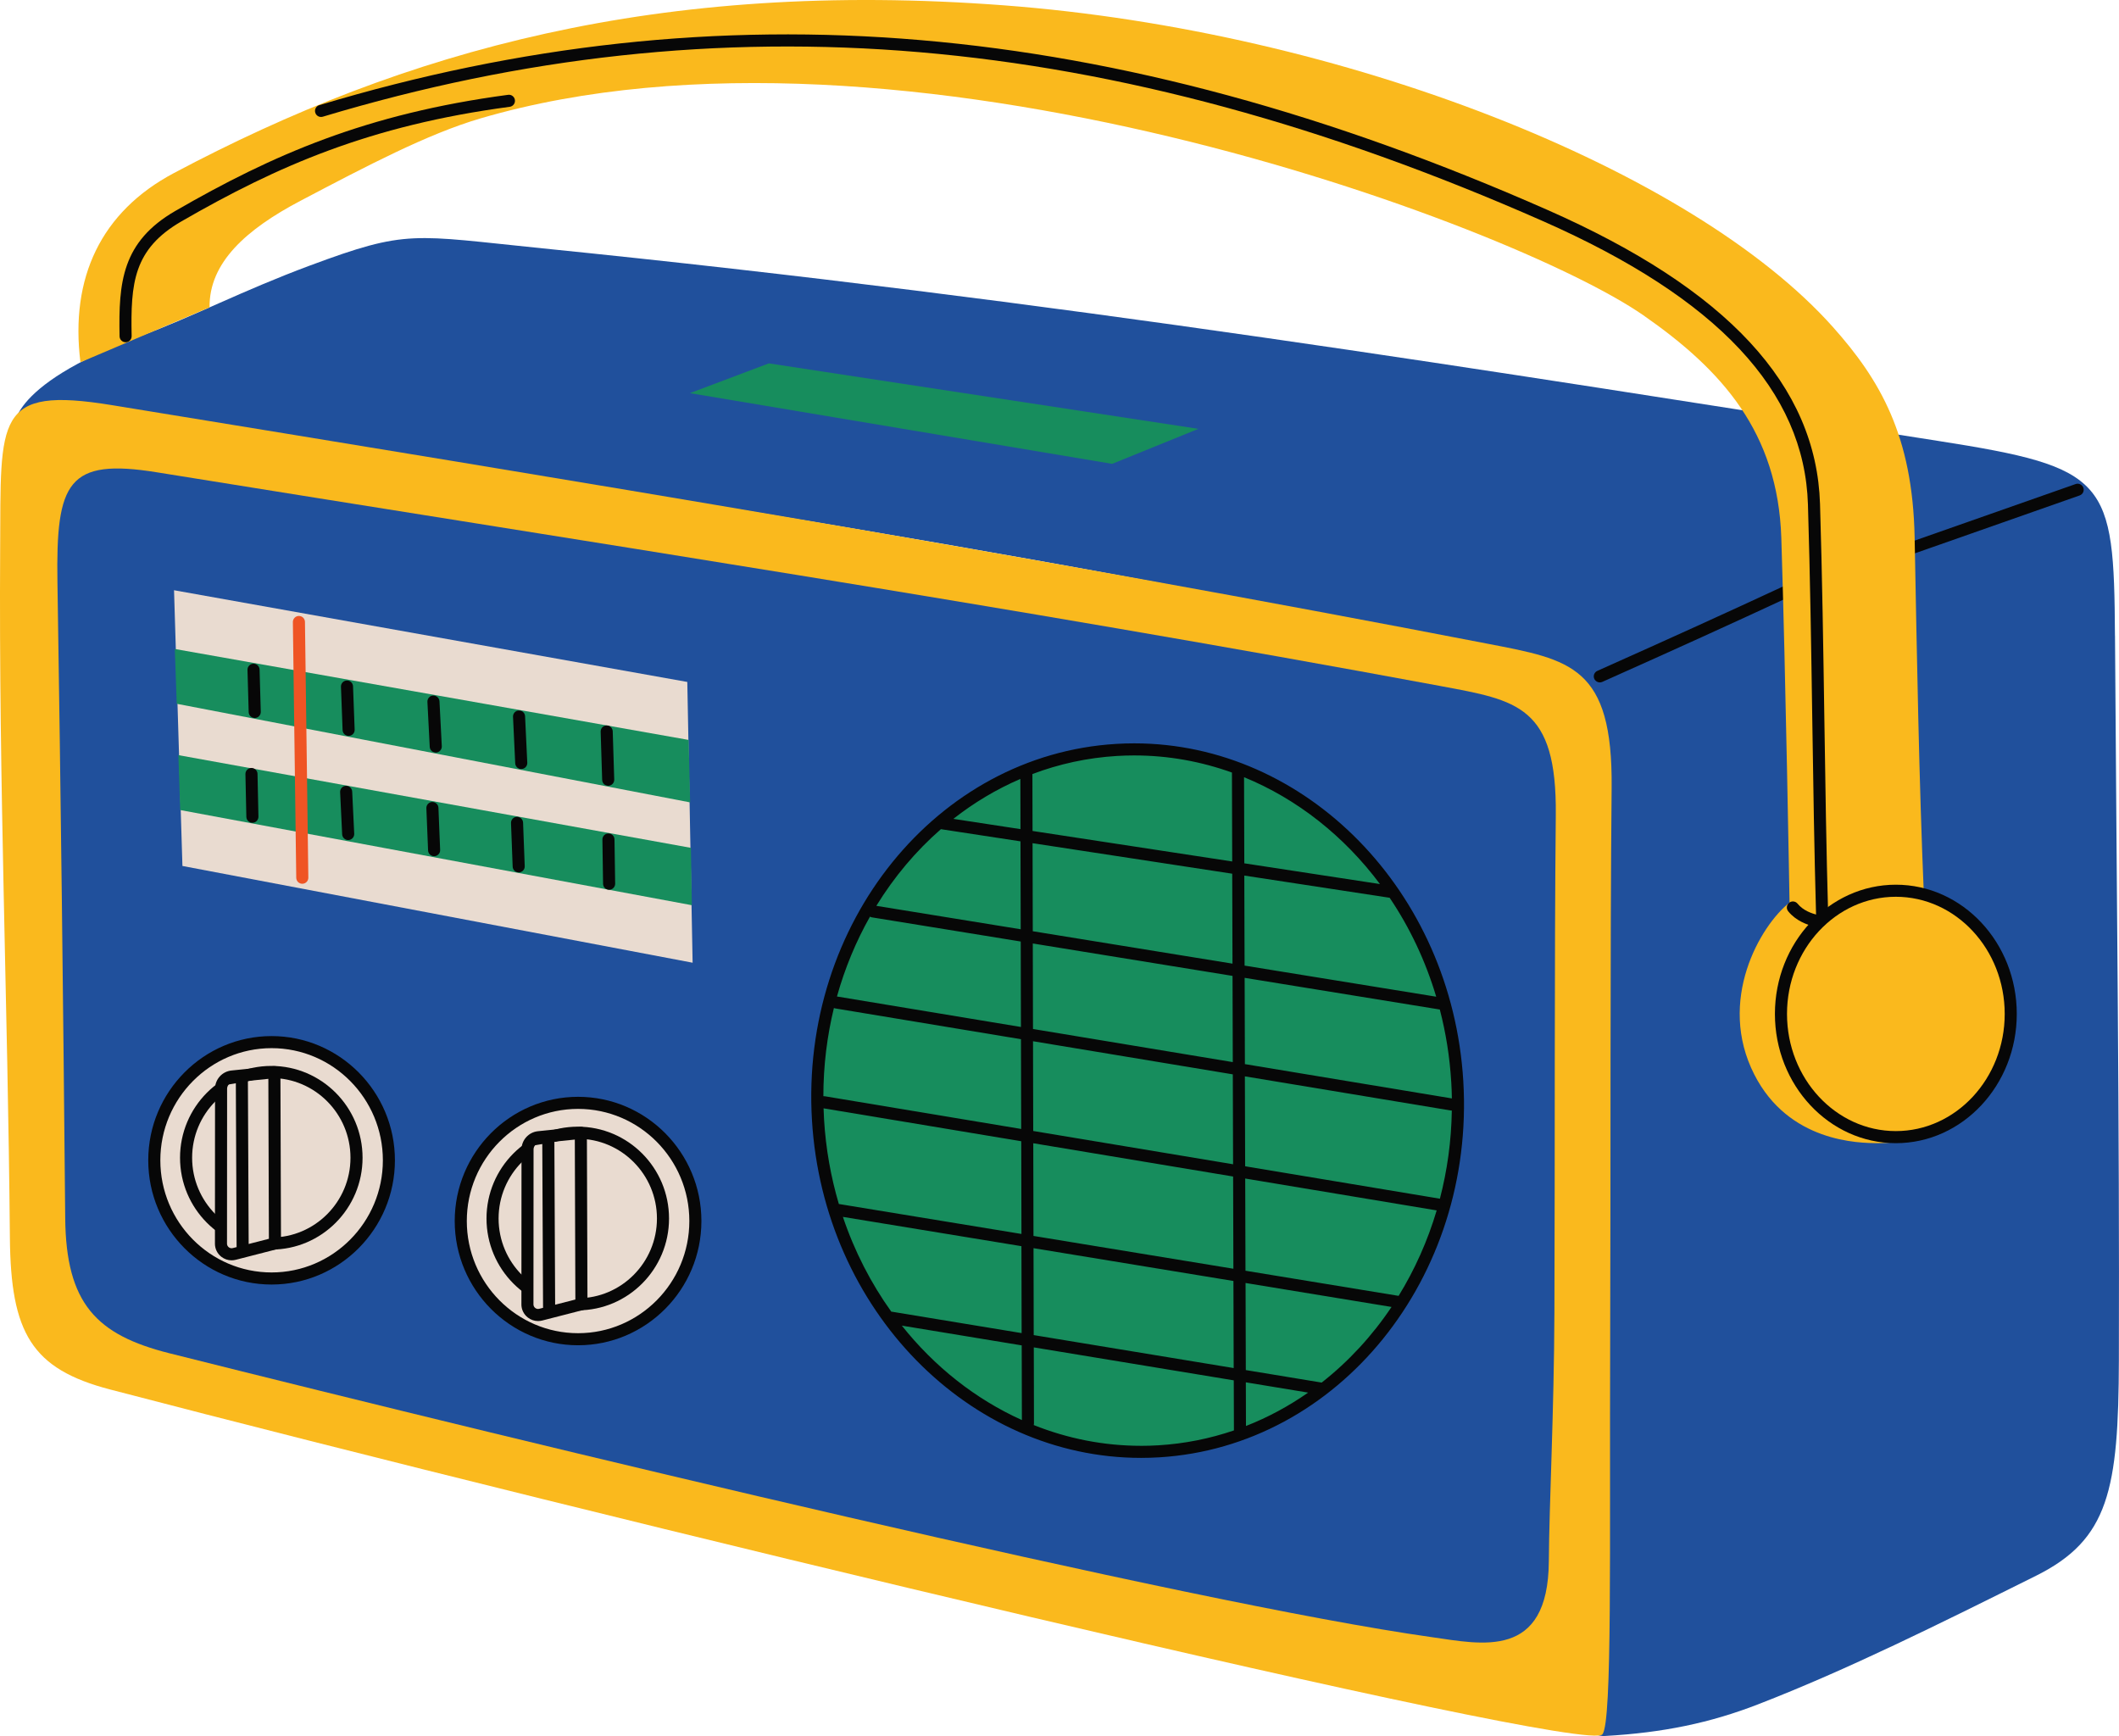 <svg xmlns="http://www.w3.org/2000/svg" width="1080" height="884.73" viewBox="0 0 1080 884.73"><g id="a"/><g id="b"><g id="c"><g id="d"><path d="M1077.96 323.93c.84 133.47 2.34 248.77 1.98 369.3-.19 65.91-5.08 91.35-42.18 109.82-49.78 24.77-95.89 47.78-141.7 65.54-24.39 9.45-48.21 14.44-77.96 16.13-25.04 1.42-1.65-72.4-1.42-242.6.03-24.11 4.11-252.54-8.3-288.42-6.82-19.74-123.44-36.65-148.21-42.47-48.92-11.49-192.48-37.25-340.81-60.83-79.33-12.6-160.35-23.96-229.78-36.35-28.2-5.04-56.23-10.76-81.45 5.08-1.67 1.05-6.49-22.03 63.65-47.92 26.55-9.8 51.7-23.06 86.04-35.83 50.08-18.62 51.99-15.55 118.8-8.8 263.31 26.6 478.71 61.76 711.05 98.1 86.81 13.58 89.77 19.88 90.27 99.26h0z" fill="#20509c" fill-rule="evenodd"/><path d="M758.42 328.11c42.14 8.15 63.59 11.37 62.99 73.34-.81 83.74-.43 190.8-.75 282.46-.37 104.71 1.13 193.29-3.92 199.96-8.22 10.83-517.08-112.07-760.64-175.74-40.02-10.46-50.63-28.74-51.06-77.4C3.96 509.22-.67 400.87.08 279.73c.41-66.7-3.03-83.04 57-73.25 233.72 38.16 466.28 76.15 701.34 121.63h0z" fill="#fab91d" fill-rule="evenodd"/><path d="M734.2 349.64c39.31 7.3 59.3 10.19 58.75 65.67-.75 74.99-.4 170.86-.7 252.93-.19 51.89-2.66 98.15-2.85 127.46-.32 50.41-34.4 42.21-59.79 38.64-123.11-17.31-454.84-97.37-643.18-144.64-37.33-9.37-52.79-25.34-53.19-68.91-1-108.81-2.25-215.64-3.96-324.1-.8-51.1 5.17-63.33 50.77-55.97 217.82 35.15 434.9 68.19 654.14 108.91h0z" fill="#20509c" fill-rule="evenodd"/><path d="M569.04 382.19c-89.91 5.42-158.08 89.91-152.13 188.55 5.95 98.64 83.77 174.32 173.68 168.9 89.91-5.42 158.08-89.91 152.13-188.55-5.95-98.64-83.78-174.32-173.68-168.9h0z" fill="#178d5d" fill-rule="evenodd"/><path d="M413.84 570.93c5.84 96.85 80.14 172.06 167.7 172.07 3.07.0 6.14-.09 9.24-.28 91.52-5.52 161.06-91.56 155.02-191.81-5.84-96.85-80.15-172.07-167.7-172.07-3.07.0-6.14.09-9.24.28-91.52 5.52-161.06 91.57-155.02 191.81zm11.17-57.19c.2.08.42.15.64.18l94.71 15.7.11 45.74-100.11-16.67c-.24-.04-.48-.04-.71-.02.01-15.5 1.87-30.57 5.37-44.94zm4.59 106.43 91 14.93.1 44.3-65.98-10.88c-.15-.02-.3-.02-.44-.03-10.36-14.46-18.75-30.72-24.68-48.33zm97.16 15.95 101.89 16.72.13 44.38-101.92-16.8-.1-44.3zm-.02-6.24-.11-47.24 101.86 16.96.14 47-101.89-16.72zm186.09 30.54-78.04-12.81-.14-46.99 97.59 16.25c-4.62 15.57-11.19 30.21-19.4 43.55zm21.05-49.49c-.07-.02-.14-.05-.22-.06l-99.04-16.49-.14-45.83 104.93 17.4c.17.03.34.04.51.04.0.0.02.0.03.0-.24 15.52-2.34 30.6-6.08 44.94zm-207.27-34.53-.11-45.75 101.83 16.88.14 45.82-101.86-16.96zm205.4-68.44-97.68-15.85-.14-45.89 74.08 11.32c10.2 15.13 18.28 32.11 23.73 50.42zm-103.84-16.85-101.79-16.52-.11-44.87 101.76 15.55.14 45.83zm.02 6.24.13 43.94-101.83-16.88-.1-43.58 101.8 16.52zm-183.74-29.82 75.79 12.3.1 43.56-93.68-15.53s-.06.0-.09.0c4.03-14.43 9.71-28.1 16.84-40.71.32.19.67.32 1.05.39zm35.1-44.95 40.57 6.2.11 44.81-73.58-11.94c9.08-14.78 20.17-27.97 32.9-39.07zm6.35-5.26c10.48-8.23 21.92-15.09 34.15-20.35l.06 25.58-34.21-5.23zm92.2-32.32c17.29.0 34.04 3.06 49.79 8.72l.13 45.32-101.76-15.55-.07-29.01c13.56-5.12 27.98-8.3 43.03-9.21 2.97-.18 5.93-.27 8.87-.27zm125.23 65.55-69.14-10.57-.13-43.89c27.15 11.12 51.06 30.07 69.27 54.46zm36.33 100.73c.17 2.85.28 5.69.32 8.52l-105.49-17.49-.13-43.97 99.48 16.15c3.06 11.79 5.05 24.1 5.81 36.79zm-66.06 153.35c-.06-.01-.12-.04-.19-.05l-38.45-6.34-.13-44.38 74.4 12.21c-9.92 14.81-21.95 27.84-35.63 38.56zm-6.87 5.09c-9.85 6.89-20.46 12.63-31.69 17.02l-.07-22.25 31.75 5.23zm-85.18 27.12c-19.09.0-37.52-3.73-54.69-10.58.08-.27.13-.55.13-.84l-.09-38.74 101.92 16.8.08 25.52c-12.22 4.17-25.1 6.77-38.47 7.58-2.97.18-5.93.27-8.87.27zm-121.91-61.25 61.1 10.07.09 38.05c-23.59-10.61-44.55-27.2-61.19-48.12zm-39.64-105.02c-.12-1.91-.19-3.82-.25-5.72l100.75 16.77.11 47.25-93.07-15.27c-4.05-13.67-6.64-28.09-7.54-43.04z" fill="#070707"/><path d="M967.87 284.66c.34.0.68-.06 1.02-.17l91.06-31.99c1.6-.56 2.45-2.32 1.88-3.93-.56-1.6-2.32-2.45-3.93-1.88l-91.06 31.99c-1.6.56-2.45 2.32-1.88 3.93.45 1.27 1.64 2.06 2.91 2.06z" fill="#070707"/><path d="M815.4 347.79c.42.0.85-.09 1.25-.27 39.52-17.66 64.68-29.09 96.13-43.7 1.54-.71 2.21-2.55 1.49-4.09-.71-1.54-2.54-2.22-4.09-1.49-31.42 14.59-56.56 26.01-96.05 43.66-1.55.69-2.25 2.51-1.55 4.07.51 1.14 1.64 1.82 2.81 1.82z" fill="#070707"/><path d="M350.3 347.55 353.01 490.64 92.98 441.33 88.7 300.81 350.3 347.55v0z" fill="#e9dbd0" fill-rule="evenodd"/><path d="M350.99 377.1 351.75 408.93 90.08 358.68 89.1 330.75 350.99 377.1v0z" fill="#178d5d" fill-rule="evenodd"/><path d="M352.14 432.1 352.62 461.33 91.84 412.83 90.92 384.85 352.14 432.1v0z" fill="#178d5d" fill-rule="evenodd"/><path d="M309.98 400.46s.07.0.1.0c1.7-.05 3.03-1.47 2.98-3.17l-.77-24.58c-.05-1.7-1.51-3.09-3.17-2.98-1.7.05-3.03 1.47-2.98 3.17l.77 24.58c.05 1.67 1.42 2.98 3.08 2.98z" fill="#070707"/><path d="M177.46 428.12s.1.0.15.0c1.7-.08 3.01-1.53 2.93-3.22l-1.04-21.48c-.08-1.7-1.54-3-3.22-2.93-1.7.08-3.01 1.53-2.93 3.22l1.04 21.48c.08 1.65 1.44 2.93 3.07 2.93z" fill="#070707"/><path d="M177.68 375.04s.08.0.12.0c1.7-.06 3.03-1.49 2.96-3.19l-.83-22.08c-.06-1.7-1.49-3.02-3.19-2.96-1.7.06-3.03 1.49-2.96 3.19l.83 22.08c.06 1.66 1.43 2.96 3.08 2.96z" fill="#070707"/><path d="M128.64 419.32h.07c1.7-.04 3.05-1.45 3.01-3.15l-.47-21.78c-.04-1.7-1.45-3.03-3.15-3.01-1.7.04-3.05 1.45-3.01 3.15l.47 21.78c.04 1.68 1.41 3.01 3.08 3.01z" fill="#070707"/><path d="M129.83 365.92s.06.0.09.0c1.7-.05 3.04-1.47 2.99-3.16l-.61-21.51c-.05-1.67-1.42-2.99-3.08-2.99-.03.0-.06.0-.09.0-1.7.05-3.04 1.47-2.99 3.16l.61 21.51c.05 1.67 1.42 2.99 3.08 2.99z" fill="#070707"/><path d="M221.25 436.35s.08.0.13.0c1.7-.07 3.02-1.5 2.95-3.2l-.87-21.48c-.07-1.7-1.51-2.99-3.2-2.95-1.7.07-3.02 1.5-2.95 3.2l.87 21.48c.07 1.66 1.43 2.95 3.08 2.95z" fill="#070707"/><path d="M222.09 383.53c.05.0.11.0.16.0 1.7-.09 3-1.54 2.92-3.23l-1.18-22.92c-.09-1.7-1.6-2.94-3.23-2.92-1.7.09-3 1.54-2.92 3.23l1.18 22.92c.09 1.64 1.44 2.92 3.07 2.92z" fill="#070707"/><path d="M264.36 444.63s.08.0.12.0c1.7-.07 3.02-1.49 2.96-3.19l-.84-22.2c-.07-1.7-1.51-3-3.19-2.96-1.7.07-3.02 1.49-2.96 3.19l.84 22.2c.06 1.66 1.43 2.96 3.08 2.96z" fill="#070707"/><path d="M265.66 391.93s.1.0.15.0c1.7-.08 3.01-1.52 2.93-3.22l-1.12-23.69c-.08-1.7-1.51-2.99-3.22-2.93-1.7.08-3.01 1.52-2.93 3.22l1.12 23.69c.08 1.65 1.44 2.93 3.07 2.93z" fill="#070707"/><path d="M310.45 453.46h.05c1.7-.03 3.06-1.42 3.03-3.12l-.34-22.55c-.03-1.68-1.4-3.03-3.08-3.03h-.05c-1.7.03-3.06 1.42-3.03 3.12l.34 22.55c.03 1.68 1.4 3.03 3.08 3.03z" fill="#070707"/><path d="M294.66 562.48c-33.28.0-60.3 26.67-60.3 59.53s27.02 59.53 60.3 59.53 60.31-26.68 60.31-59.53-27.03-59.53-60.31-59.53h0z" fill="#e9dbd0" fill-rule="evenodd"/><path d="M247.96 621c0-25.81 20.86-46.8 46.51-46.8s46.52 20.99 46.52 46.8-20.87 46.8-46.52 46.8-46.51-20.99-46.51-46.8zm6.16.0c0 22.41 18.1 40.64 40.35 40.64s40.36-18.23 40.36-40.64-18.11-40.64-40.36-40.64-40.35 18.23-40.35 40.64z" fill="#070707"/><path d="M231.76 622.29c0-34.91 28.2-63.31 62.87-63.31s62.86 28.4 62.86 63.31-28.2 63.31-62.86 63.31-62.87-28.4-62.87-63.31zm6.16.0c0 31.52 25.44 57.16 56.71 57.16s56.71-25.64 56.71-57.16-25.44-57.15-56.71-57.15-56.71 25.64-56.71 57.15z" fill="#070707"/><path d="M294.28 580.04 294.81 665.38 282.9 669.89 270.71 666.41 270.99 583.93 294.28 580.04v0z" fill="#e9dbd0" fill-rule="evenodd"/><path d="M610.8 218.56 566.83 236.4 351.64 200.36 391.84 185.19 610.8 218.56v0z" fill="#178d5d" fill-rule="evenodd"/><path d="M154.07 450.4h.04c1.7-.02 3.06-1.42 3.04-3.12l-1.72-130.33c-.02-1.69-1.4-3.04-3.08-3.04h-.04c-1.7.02-3.06 1.42-3.04 3.12l1.72 130.33c.02 1.69 1.4 3.04 3.08 3.04z" fill="#ef5424"/><path d="M912.08 459.98s-1.98-117.03-4.19-185.8c-1.73-53.75-30.12-85.52-70.27-113.47C770.99 114.34 458.25-2.12 244.97 60.32c-26.99 7.9-58.26 24.36-91.78 41.99-27.86 14.65-46.67 31.62-46.38 54.33L41 184.63c-5.4-43.13 10.56-76.74 47.6-96.41C206.26 25.72 335.79-10.54 511.73 2.72c172.92 13.04 350.89 83.67 422.45 163.93 23.98 26.89 40.65 55.31 41.66 107.23 1.2 62.37 2.21 123.13 4.75 183.28 63.37 14.17 61.83 125.07-23.03 125.43-10.45.05-45.93-.6-63.44-34.98-19.14-37.57 2.95-75.81 17.96-87.63z" fill="#fab91d" fill-rule="evenodd"/><path d="M928.68 469.25s.06.0.09.0c1.7-.05 3.04-1.47 2.99-3.16-.93-32.52-1.43-66.36-1.92-99.1-.54-36.08-1.1-73.38-2.22-110.12-1.85-60.45-47.26-109.46-138.82-149.84C566.41 8.97 367.48-8 162.74 53.59c-1.63.49-2.55 2.21-2.06 3.83.49 1.63 2.21 2.55 3.83 2.06C367.77-1.66 565.35 15.23 786.31 112.66c89.17 39.32 133.38 86.56 135.15 144.4 1.12 36.69 1.68 73.97 2.22 110.02.49 32.75 1 66.62 1.92 99.18.05 1.67 1.42 2.99 3.08 2.99z" fill="#070707"/><path d="M265.74 664.74c0 2.65 1.2 5.11 3.3 6.73 1.51 1.18 3.33 1.79 5.19 1.79.71.0 1.43-.09 2.14-.27l20.74-5.33c1.36-.35 2.32-1.58 2.31-2.99l-.3-87.32c0-.87-.37-1.7-1.02-2.28-.65-.58-1.51-.86-2.37-.77l-21.53 2.21c-4.78.49-8.39 4.49-8.4 9.3l-.05 78.94zm27.51-2.45-10.31 2.65-.39-83.1 10.42-1.07.28 81.52zm-21.36 2.45.05-78.94c0-1.64 1.24-3.01 2.87-3.17l1.58-.16.39 84.05-1.96.5c-.71.19-1.45.03-2.03-.42-.58-.45-.91-1.13-.91-1.86z" fill="#070707"/><path d="M138.47 531.53c-33.28.0-60.3 26.67-60.3 59.53s27.02 59.53 60.3 59.53 60.31-26.68 60.31-59.53-27.03-59.53-60.31-59.53h0z" fill="#e9dbd0" fill-rule="evenodd"/><path d="M91.76 590.04c0-25.81 20.86-46.8 46.51-46.8s46.52 20.99 46.52 46.8-20.87 46.8-46.52 46.8-46.51-21-46.51-46.8zm6.16.0c0 22.41 18.1 40.64 40.35 40.64s40.36-18.23 40.36-40.64-18.11-40.64-40.36-40.64-40.35 18.23-40.35 40.64z" fill="#070707"/><path d="M75.56 591.34c0-34.91 28.2-63.31 62.86-63.31s62.86 28.4 62.86 63.31-28.2 63.31-62.86 63.31-62.86-28.4-62.86-63.31zm6.16.0c0 31.52 25.44 57.15 56.71 57.15s56.71-25.64 56.71-57.15-25.44-57.16-56.71-57.16-56.71 25.64-56.71 57.16z" fill="#070707"/><path d="M138.08 549.09 138.61 634.43 126.71 638.94 114.51 635.46 114.8 552.97 138.08 549.09v0z" fill="#e9dbd0" fill-rule="evenodd"/><path d="M109.54 633.79c0 2.65 1.2 5.1 3.29 6.73 1.52 1.18 3.34 1.79 5.2 1.79.71.0 1.43-.09 2.14-.27l20.74-5.33c1.36-.35 2.32-1.58 2.31-2.99l-.3-87.31c0-.87-.37-1.7-1.02-2.28-.65-.58-1.51-.85-2.37-.77l-21.53 2.21c-4.78.49-8.39 4.49-8.4 9.3l-.05 78.94zm27.51-2.45-10.31 2.65-.39-83.1 10.42-1.07.28 81.52zm-21.35 2.46.05-78.94c0-1.64 1.24-3.01 2.87-3.17l1.58-.16.39 84.05-1.96.5c-.71.19-1.45.03-2.03-.42-.58-.45-.91-1.13-.91-1.86z" fill="#070707"/><path d="M64.01 174.43h.06c1.7-.03 3.05-1.44 3.02-3.14-.54-26.96.9-44.35 25.43-58.5 48.86-28.17 96-48.87 167.27-58.36 1.69-.22 2.87-1.77 2.65-3.46-.23-1.69-1.78-2.87-3.46-2.65-72.28 9.62-120.05 30.59-169.53 59.13-27.34 15.77-29.06 36.45-28.51 63.95.03 1.68 1.41 3.02 3.08 3.02z" fill="#070707"/><path d="M925.88 472.39c1.41.0 2.68-.97 3-2.41.37-1.66-.67-3.31-2.33-3.68-3.18-.71-7.56-2.29-10.37-5.75-1.07-1.32-3.01-1.52-4.33-.45-1.32 1.07-1.52 3.01-.45 4.33 3.92 4.84 9.67 6.96 13.8 7.88.23.05.45.07.68.07z" fill="#070707"/><path d="M904.63 516.74c0-36.32 27.65-65.86 61.64-65.86s61.63 29.55 61.63 65.86-27.65 65.87-61.63 65.87-61.64-29.55-61.64-65.87zm6.16.0c0 32.93 24.89 59.71 55.48 59.71s55.48-26.79 55.48-59.71-24.89-59.71-55.48-59.71-55.48 26.78-55.48 59.71z" fill="#070707"/></g></g></g></svg>